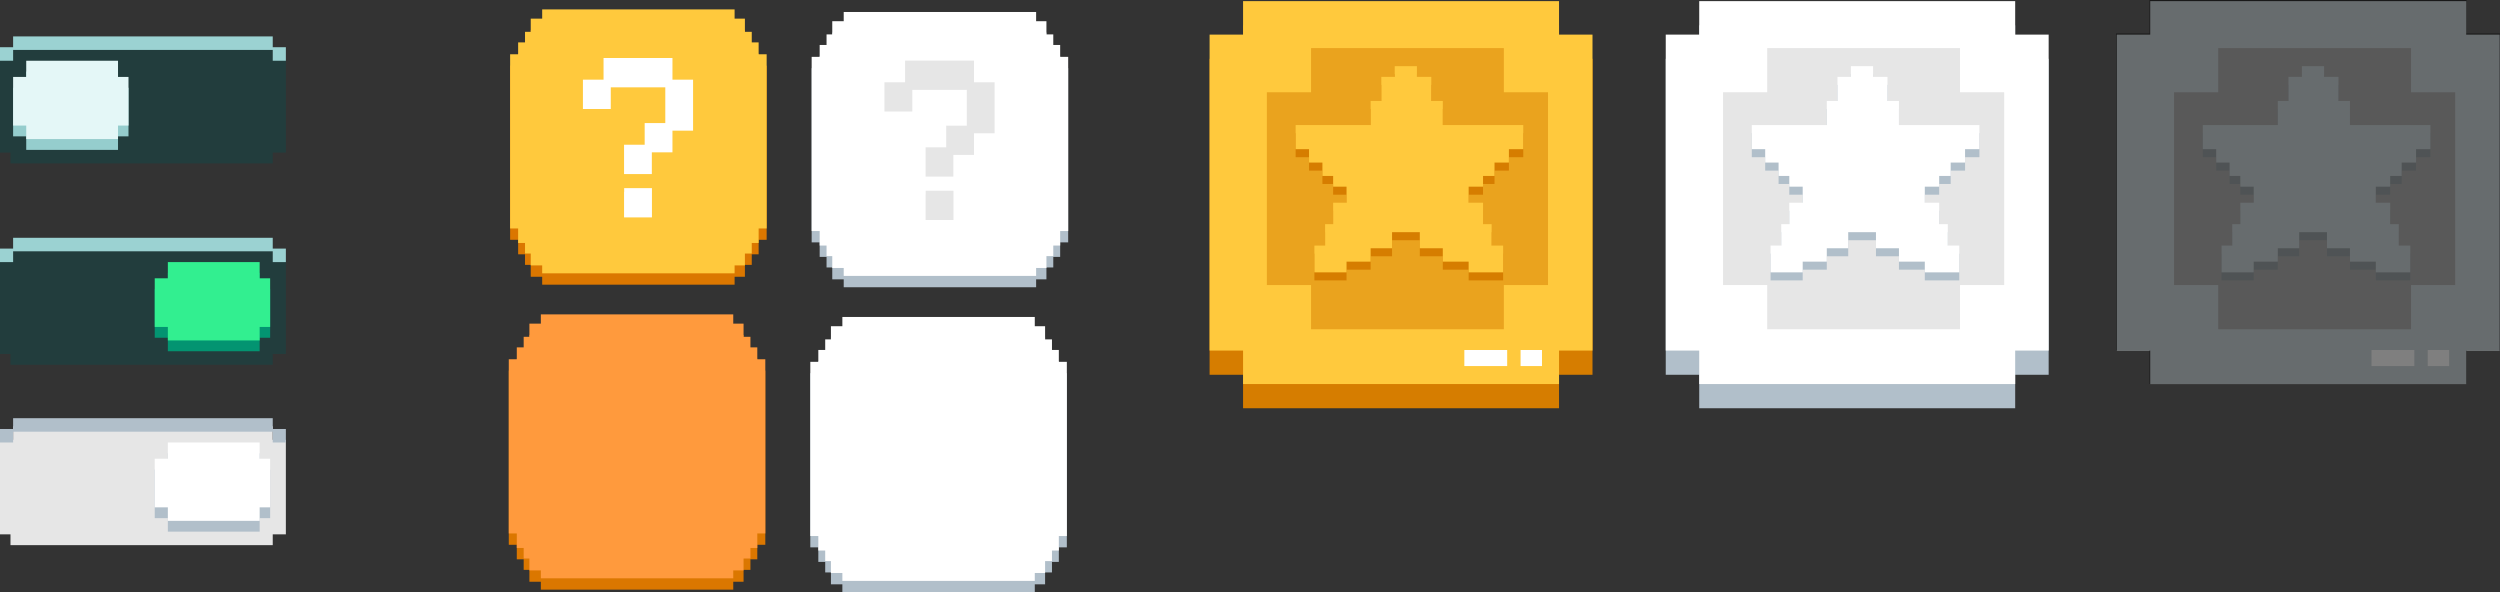 <svg xmlns="http://www.w3.org/2000/svg" viewBox="0 0 970.06 229.8"><rect x="0" y="0" width="970.06" height="229.8" fill="#333333" stroke="none"/><defs><style>.cls-1{fill:#d67d00;}.cls-2{fill:#ffc93d;}.cls-3{fill:#eaa31e;}.cls-4{fill:#fff;}.cls-5{fill:#b1bfca;}.cls-6{fill:#e6e6e6;}.cls-7{fill:#223d3d;}.cls-8{fill:#9bd2d2;}.cls-9{fill:#95cdcd;}.cls-10{fill:#e4f7f7;}.cls-11{fill:#039471;}.cls-12{fill:#32ef90;}.cls-13{fill:#cfd8dc;}.cls-14{fill:#b3b3b3;}.cls-15{fill:#9ea7aa;}.cls-16{opacity:0.5;}.cls-17{fill:#db7700;}.cls-18{fill:#ff9a3d;}</style></defs><title>ATLAS</title><g id="Ebene_2" data-name="Ebene 2"><g id="Ebene_1-2" data-name="Ebene 1"><polygon class="cls-1" points="617.93 22.82 604.94 22.82 604.94 9.83 482.34 9.83 482.34 22.82 469.35 22.82 469.35 145.42 482.34 145.42 482.34 158.41 604.94 158.41 604.94 145.42 617.93 145.42 617.93 22.82"/><polygon class="cls-2" points="617.93 13.43 604.94 13.43 604.94 0.44 482.34 0.44 482.34 13.43 469.35 13.43 469.35 136.03 482.34 136.03 482.34 149.02 604.94 149.02 604.94 136.03 617.93 136.03 617.93 13.43"/><polygon class="cls-3" points="600.67 35.8 583.53 35.8 583.53 18.66 508.72 18.66 508.72 35.8 491.57 35.8 491.57 110.61 508.72 110.61 508.72 127.76 583.53 127.76 583.53 110.61 600.67 110.61 600.67 35.8"/><polygon class="cls-1" points="559.84 51.65 559.84 42.3 555.38 42.3 555.38 32.95 549.8 32.95 549.8 28.79 545.34 28.79 541.19 28.79 541.19 32.95 535.99 32.95 535.99 42.3 531.84 42.3 531.84 51.65 502.74 51.65 502.74 61 507.94 61 507.94 66.2 513.13 66.2 513.13 71.39 517.29 71.39 517.29 75.55 522.49 75.55 522.49 81.78 517.29 81.78 517.29 90.09 514.17 90.09 514.17 98.41 510.02 98.41 510.02 108.8 522.49 108.8 522.49 104.64 531.84 104.64 531.84 99.44 540.15 99.44 540.15 93.21 545.34 93.21 550.92 93.21 550.92 99.44 559.84 99.44 559.84 104.64 569.87 104.64 569.87 108.8 583.25 108.8 583.25 98.41 578.79 98.41 578.79 90.09 575.45 90.09 575.45 81.78 569.87 81.78 569.87 75.55 575.45 75.55 575.45 71.39 579.91 71.39 579.91 66.2 585.49 66.2 585.49 61 591.06 61 591.06 51.65 559.84 51.65"/><polygon class="cls-2" points="559.84 48.53 559.84 39.18 555.38 39.18 555.38 29.83 549.8 29.83 549.8 25.68 545.34 25.68 541.19 25.68 541.19 29.83 535.99 29.83 535.99 39.18 531.84 39.18 531.84 48.53 502.74 48.53 502.74 57.88 507.94 57.88 507.94 63.08 513.13 63.08 513.13 68.27 517.29 68.27 517.29 72.43 522.49 72.43 522.49 78.66 517.29 78.66 517.29 86.98 514.17 86.98 514.17 95.29 510.02 95.29 510.02 105.68 522.49 105.68 522.49 101.52 531.84 101.52 531.84 96.33 540.15 96.33 540.15 90.09 545.34 90.09 550.92 90.09 550.92 96.33 559.84 96.33 559.84 101.52 569.87 101.52 569.87 105.68 583.25 105.68 583.25 95.29 578.79 95.29 578.79 86.98 575.45 86.98 575.45 78.66 569.87 78.66 569.87 72.43 575.45 72.43 575.45 68.27 579.91 68.27 579.91 63.08 585.49 63.08 585.49 57.88 591.06 57.88 591.06 48.53 559.84 48.53"/><rect class="cls-4" x="568.2" y="135.81" width="16.62" height="6.23"/><rect class="cls-4" x="590.02" y="135.81" width="8.31" height="6.23"/><polygon class="cls-5" points="794.93 22.82 781.94 22.82 781.94 9.83 659.34 9.83 659.34 22.82 646.35 22.82 646.35 145.42 659.34 145.42 659.34 158.41 781.94 158.41 781.94 145.42 794.93 145.42 794.93 22.82"/><polygon class="cls-4" points="794.93 13.43 781.94 13.43 781.94 0.44 659.34 0.44 659.34 13.43 646.35 13.43 646.35 136.03 659.34 136.03 659.34 149.02 781.94 149.02 781.94 136.03 794.93 136.03 794.93 13.43"/><polygon class="cls-6" points="777.67 35.8 760.53 35.8 760.53 18.66 685.72 18.66 685.72 35.8 668.58 35.8 668.58 110.61 685.72 110.61 685.72 127.76 760.53 127.76 760.53 110.61 777.67 110.61 777.67 35.8"/><polygon class="cls-5" points="736.84 51.65 736.84 42.3 732.38 42.3 732.38 32.95 726.8 32.95 726.8 28.79 722.34 28.79 718.19 28.79 718.19 32.95 712.99 32.95 712.99 42.3 708.84 42.3 708.84 51.65 679.74 51.65 679.74 61 684.94 61 684.94 66.2 690.13 66.2 690.13 71.39 694.29 71.39 694.29 75.55 699.49 75.55 699.49 81.78 694.29 81.78 694.29 90.09 691.17 90.09 691.17 98.41 687.02 98.41 687.02 108.8 699.49 108.8 699.49 104.64 708.84 104.64 708.84 99.44 717.15 99.44 717.15 93.21 722.34 93.21 727.92 93.21 727.92 99.44 736.84 99.44 736.84 104.64 746.87 104.64 746.87 108.8 760.25 108.8 760.25 98.41 755.79 98.41 755.79 90.09 752.45 90.09 752.45 81.78 746.87 81.78 746.87 75.55 752.45 75.55 752.45 71.39 756.91 71.39 756.91 66.2 762.49 66.2 762.49 61 768.06 61 768.06 51.65 736.84 51.65"/><polygon class="cls-4" points="736.84 48.53 736.84 39.18 732.38 39.18 732.38 29.83 726.8 29.83 726.8 25.68 722.34 25.68 718.19 25.68 718.19 29.83 712.99 29.83 712.99 39.18 708.84 39.18 708.84 48.53 679.74 48.53 679.74 57.88 684.94 57.88 684.94 63.08 690.13 63.08 690.13 68.27 694.29 68.27 694.29 72.43 699.49 72.43 699.49 78.66 694.29 78.66 694.29 86.98 691.17 86.98 691.17 95.29 687.02 95.29 687.02 105.68 699.49 105.68 699.49 101.52 708.84 101.52 708.84 96.33 717.15 96.33 717.15 90.09 722.34 90.09 727.92 90.09 727.92 96.33 736.84 96.33 736.84 101.52 746.87 101.52 746.87 105.68 760.25 105.68 760.25 95.29 755.79 95.29 755.79 86.98 752.45 86.98 752.45 78.66 746.87 78.66 746.87 72.43 752.45 72.43 752.45 68.27 756.91 68.27 756.91 63.08 762.49 63.08 762.49 57.88 768.06 57.88 768.06 48.53 736.84 48.53"/><rect class="cls-4" x="745.2" y="135.81" width="16.62" height="6.23"/><rect class="cls-4" x="767.02" y="135.81" width="8.31" height="6.23"/><polygon class="cls-7" points="105.83 22.52 105.83 17.27 5.09 17.27 5.09 22.52 0 22.52 0 59.2 4.07 59.2 4.07 63.4 105.83 63.4 105.83 59.2 110.92 59.2 110.92 22.52 105.83 22.52"/><polygon class="cls-8" points="105.83 18.32 105.83 14.13 5.09 14.13 5.09 18.32 0 18.32 0 23.57 5.09 23.57 5.09 19.37 105.83 19.37 105.83 23.57 110.92 23.57 110.92 18.32 105.83 18.32"/><polygon class="cls-9" points="49.86 34.05 45.79 34.05 45.79 27.76 10.18 27.76 10.18 34.05 5.09 34.05 5.09 52.91 10.18 52.91 10.18 58.16 45.79 58.16 45.79 52.91 49.86 52.91 49.86 34.05"/><polygon class="cls-10" points="49.86 29.85 45.79 29.85 45.79 23.57 10.18 23.57 10.18 29.85 5.09 29.85 5.09 48.72 10.18 48.72 10.18 53.96 45.79 53.96 45.79 48.72 49.86 48.72 49.86 29.85"/><polygon class="cls-7" points="105.83 100.65 105.83 95.41 5.09 95.41 5.09 100.65 0 100.65 0 137.34 4.07 137.34 4.07 141.53 105.83 141.53 105.83 137.34 110.92 137.34 110.92 100.65 105.83 100.65"/><polygon class="cls-8" points="105.83 96.46 105.83 92.27 5.09 92.27 5.09 96.46 0 96.46 0 101.7 5.09 101.7 5.09 97.51 105.83 97.51 105.83 101.7 110.92 101.7 110.92 96.46 105.83 96.46"/><polygon class="cls-11" points="104.82 112.18 100.75 112.18 100.75 105.89 65.13 105.89 65.13 112.18 60.04 112.18 60.04 131.05 65.13 131.05 65.13 136.29 100.75 136.29 100.75 131.05 104.82 131.05 104.82 112.18"/><polygon class="cls-12" points="104.82 107.99 100.75 107.99 100.75 101.7 65.13 101.7 65.13 107.99 60.04 107.99 60.04 126.86 65.13 126.86 65.13 132.1 100.75 132.1 100.75 126.86 104.82 126.86 104.82 107.99"/><polygon class="cls-6" points="105.83 170.65 105.83 165.41 5.09 165.41 5.09 170.65 0 170.65 0 207.34 4.07 207.34 4.07 211.53 105.83 211.53 105.83 207.34 110.92 207.34 110.92 170.65 105.83 170.65"/><polygon class="cls-5" points="105.83 166.46 105.83 162.27 5.09 162.27 5.09 166.46 0 166.46 0 171.7 5.09 171.7 5.09 167.51 105.83 167.51 105.83 171.7 110.92 171.7 110.92 166.46 105.83 166.46"/><polygon class="cls-5" points="104.82 182.18 100.75 182.18 100.75 175.89 65.13 175.89 65.13 182.18 60.04 182.18 60.04 201.05 65.13 201.05 65.13 206.29 100.75 206.29 100.75 201.05 104.82 201.05 104.82 182.18"/><polygon class="cls-4" points="104.82 177.99 100.75 177.99 100.75 171.7 65.13 171.7 65.13 177.99 60.04 177.99 60.04 196.86 65.13 196.86 65.13 202.1 100.75 202.1 100.75 196.86 104.82 196.86 104.82 177.99"/><polygon class="cls-13" points="969.93 13.43 956.94 13.43 956.94 0.44 834.34 0.44 834.34 13.43 821.35 13.43 821.35 136.03 834.34 136.03 834.34 149.02 956.94 149.02 956.94 136.03 969.93 136.03 969.93 13.43"/><polygon class="cls-14" points="952.67 35.8 935.53 35.8 935.53 18.66 860.72 18.66 860.72 35.8 843.58 35.8 843.58 110.61 860.72 110.61 860.72 127.76 935.53 127.76 935.53 110.61 952.67 110.61 952.67 35.8"/><polygon class="cls-15" points="911.84 51.65 911.84 42.3 907.38 42.3 907.38 32.95 901.8 32.95 901.8 28.79 897.34 28.79 893.19 28.79 893.19 32.95 887.99 32.95 887.99 42.3 883.84 42.3 883.84 51.65 854.74 51.65 854.74 61 859.94 61 859.94 66.2 865.13 66.2 865.13 71.39 869.29 71.39 869.29 75.55 874.49 75.55 874.49 81.78 869.29 81.78 869.29 90.09 866.17 90.09 866.17 98.41 862.02 98.41 862.02 108.8 874.49 108.8 874.49 104.64 883.84 104.64 883.84 99.44 892.15 99.44 892.15 93.21 897.34 93.21 902.92 93.21 902.92 99.44 911.84 99.44 911.84 104.64 921.87 104.64 921.87 108.8 935.25 108.8 935.25 98.41 930.79 98.41 930.79 90.09 927.45 90.09 927.45 81.78 921.87 81.78 921.87 75.55 927.45 75.55 927.45 71.39 931.91 71.39 931.91 66.2 937.49 66.2 937.49 61 943.06 61 943.06 51.65 911.84 51.65"/><polygon class="cls-13" points="911.84 48.53 911.84 39.18 907.38 39.18 907.38 29.83 901.8 29.83 901.8 25.68 897.34 25.68 893.19 25.68 893.19 29.83 887.99 29.83 887.99 39.18 883.84 39.18 883.84 48.53 854.74 48.53 854.74 57.88 859.94 57.88 859.94 63.08 865.13 63.08 865.13 68.27 869.29 68.27 869.29 72.43 874.49 72.43 874.49 78.66 869.29 78.66 869.29 86.98 866.17 86.98 866.17 95.29 862.02 95.29 862.02 105.68 874.49 105.68 874.49 101.52 883.84 101.52 883.84 96.33 892.15 96.33 892.15 90.09 897.34 90.09 902.92 90.09 902.92 96.33 911.84 96.33 911.84 101.52 921.87 101.52 921.87 105.68 935.25 105.68 935.25 95.29 930.79 95.29 930.79 86.98 927.45 86.98 927.45 78.66 921.87 78.66 921.87 72.43 927.45 72.43 927.45 68.27 931.91 68.27 931.91 63.08 937.49 63.08 937.49 57.88 943.06 57.88 943.06 48.53 911.84 48.53"/><rect class="cls-4" x="920.2" y="135.81" width="16.62" height="6.23"/><rect class="cls-4" x="942.02" y="135.81" width="8.31" height="6.23"/><polygon class="cls-16" points="970.06 13 957.06 13 957.06 0 834.06 0 834.06 13 821.06 13 821.06 136 834.06 136 834.06 149 957.06 149 957.06 136 970.06 136 970.06 13"/><polygon class="cls-17" points="296.96 143.8 293.85 143.8 293.85 139.2 291.19 139.2 291.19 135.1 288.52 135.1 288.52 129.98 284.52 129.98 284.52 126.39 209.86 126.39 209.86 129.98 205.42 129.98 205.42 135.1 203.2 135.1 203.2 139.2 200.53 139.2 200.53 143.8 197.42 143.8 197.42 211.39 200.53 211.39 200.53 217.03 203.2 217.03 203.2 221.12 205.42 221.12 205.42 225.73 209.86 225.73 209.86 228.8 284.52 228.8 284.52 225.73 288.52 225.73 288.52 221.12 291.19 221.12 291.19 217.03 293.85 217.03 293.85 211.39 296.96 211.39 296.96 143.8"/><polygon class="cls-18" points="296.96 139.4 293.85 139.4 293.85 134.79 291.19 134.79 291.19 130.69 288.52 130.69 288.52 125.58 284.52 125.58 284.52 121.99 209.86 121.99 209.86 125.58 205.42 125.58 205.42 130.69 203.2 130.69 203.2 134.79 200.53 134.79 200.53 139.4 197.42 139.4 197.42 206.99 200.53 206.99 200.53 212.62 203.2 212.62 203.2 216.72 205.42 216.72 205.42 221.33 209.86 221.33 209.86 224.4 284.52 224.4 284.52 221.33 288.52 221.33 288.52 216.72 291.19 216.72 291.19 212.62 293.85 212.62 293.85 206.99 296.96 206.99 296.96 139.4"/><polygon class="cls-17" points="297.48 25.46 294.37 25.46 294.37 20.85 291.7 20.85 291.7 16.76 289.04 16.76 289.04 11.64 285.04 11.64 285.04 8.05 210.38 8.05 210.38 11.64 205.94 11.64 205.94 16.76 203.72 16.76 203.72 20.85 201.05 20.85 201.05 25.46 197.94 25.46 197.94 93.05 201.05 93.05 201.05 98.68 203.72 98.68 203.72 102.78 205.94 102.78 205.94 107.39 210.38 107.39 210.38 110.46 285.04 110.46 285.04 107.39 289.04 107.39 289.04 102.78 291.7 102.78 291.7 98.68 294.37 98.68 294.37 93.05 297.48 93.05 297.48 25.46"/><polygon class="cls-2" points="297.48 21.06 294.37 21.06 294.37 16.45 291.7 16.45 291.7 12.35 289.04 12.35 289.04 7.23 285.04 7.23 285.04 3.65 210.38 3.65 210.38 7.23 205.94 7.23 205.94 12.35 203.72 12.35 203.72 16.45 201.05 16.45 201.05 21.06 197.94 21.06 197.94 88.65 201.05 88.65 201.05 94.28 203.72 94.28 203.72 98.38 205.94 98.38 205.94 102.98 210.38 102.98 210.38 106.06 285.04 106.06 285.04 102.98 289.04 102.98 289.04 98.38 291.7 98.38 291.7 94.28 294.37 94.28 294.37 88.65 297.48 88.65 297.48 21.06"/><path class="cls-4" d="M226.19,32.4V30.92h8V22.51h26.74v8.41h8V50.71h-8v8.41h-8v8.41H242.15V56.16h8V47.75h8V33.88H237v8.41H226.19V32.4Zm16,42.07V73h10.78V84.36H242.15V74.47Z"/><polygon class="cls-5" points="413.96 144.8 410.85 144.8 410.85 140.2 408.19 140.2 408.19 136.1 405.52 136.1 405.52 130.98 401.52 130.98 401.52 127.39 326.86 127.39 326.86 130.98 322.42 130.98 322.42 136.1 320.2 136.1 320.2 140.2 317.53 140.2 317.53 144.8 314.42 144.8 314.42 212.39 317.53 212.39 317.53 218.03 320.2 218.03 320.2 222.12 322.42 222.12 322.42 226.73 326.86 226.73 326.86 229.8 401.52 229.8 401.52 226.73 405.52 226.73 405.52 222.12 408.19 222.12 408.19 218.03 410.85 218.03 410.85 212.39 413.96 212.39 413.96 144.8"/><polygon class="cls-4" points="413.96 140.4 410.85 140.4 410.85 135.79 408.19 135.79 408.19 131.69 405.52 131.69 405.52 126.58 401.52 126.58 401.52 122.99 326.86 122.99 326.86 126.58 322.42 126.58 322.42 131.69 320.2 131.69 320.2 135.79 317.53 135.79 317.53 140.4 314.42 140.4 314.42 207.99 317.53 207.99 317.53 213.62 320.2 213.62 320.2 217.72 322.42 217.72 322.42 222.33 326.86 222.33 326.86 225.4 401.52 225.4 401.52 222.33 405.52 222.33 405.52 217.72 408.19 217.72 408.19 213.62 410.85 213.62 410.85 207.99 413.96 207.99 413.96 140.4"/><polygon class="cls-5" points="414.48 26.46 411.37 26.46 411.37 21.85 408.7 21.85 408.7 17.76 406.04 17.76 406.04 12.64 402.04 12.64 402.04 9.05 327.38 9.05 327.38 12.64 322.94 12.64 322.94 17.76 320.72 17.76 320.72 21.85 318.05 21.85 318.05 26.46 314.94 26.46 314.94 94.05 318.05 94.05 318.05 99.68 320.72 99.68 320.72 103.78 322.94 103.78 322.94 108.39 327.38 108.39 327.38 111.46 402.04 111.46 402.04 108.39 406.04 108.39 406.04 103.78 408.7 103.78 408.7 99.68 411.37 99.68 411.37 94.05 414.48 94.05 414.48 26.46"/><polygon class="cls-4" points="414.48 22.06 411.37 22.06 411.37 17.45 408.7 17.45 408.7 13.35 406.04 13.35 406.04 8.23 402.04 8.23 402.04 4.65 327.38 4.65 327.38 8.23 322.94 8.23 322.94 13.35 320.72 13.35 320.72 17.45 318.05 17.45 318.05 22.06 314.94 22.06 314.94 89.65 318.05 89.65 318.05 95.28 320.72 95.28 320.72 99.38 322.94 99.38 322.94 103.98 327.38 103.98 327.38 107.06 402.04 107.06 402.04 103.98 406.04 103.98 406.04 99.38 408.7 99.38 408.7 95.28 411.37 95.28 411.37 89.65 414.48 89.65 414.48 22.06"/><path class="cls-6" d="M343.19,33.4V31.92h8V23.51h26.74v8.41h8V51.71h-8v8.41h-8v8.41H359.15V57.16h8V48.75h8V34.88H354v8.41H343.19V33.4Zm16,42.07V74h10.78V85.36H359.15V75.47Z"/></g></g></svg>